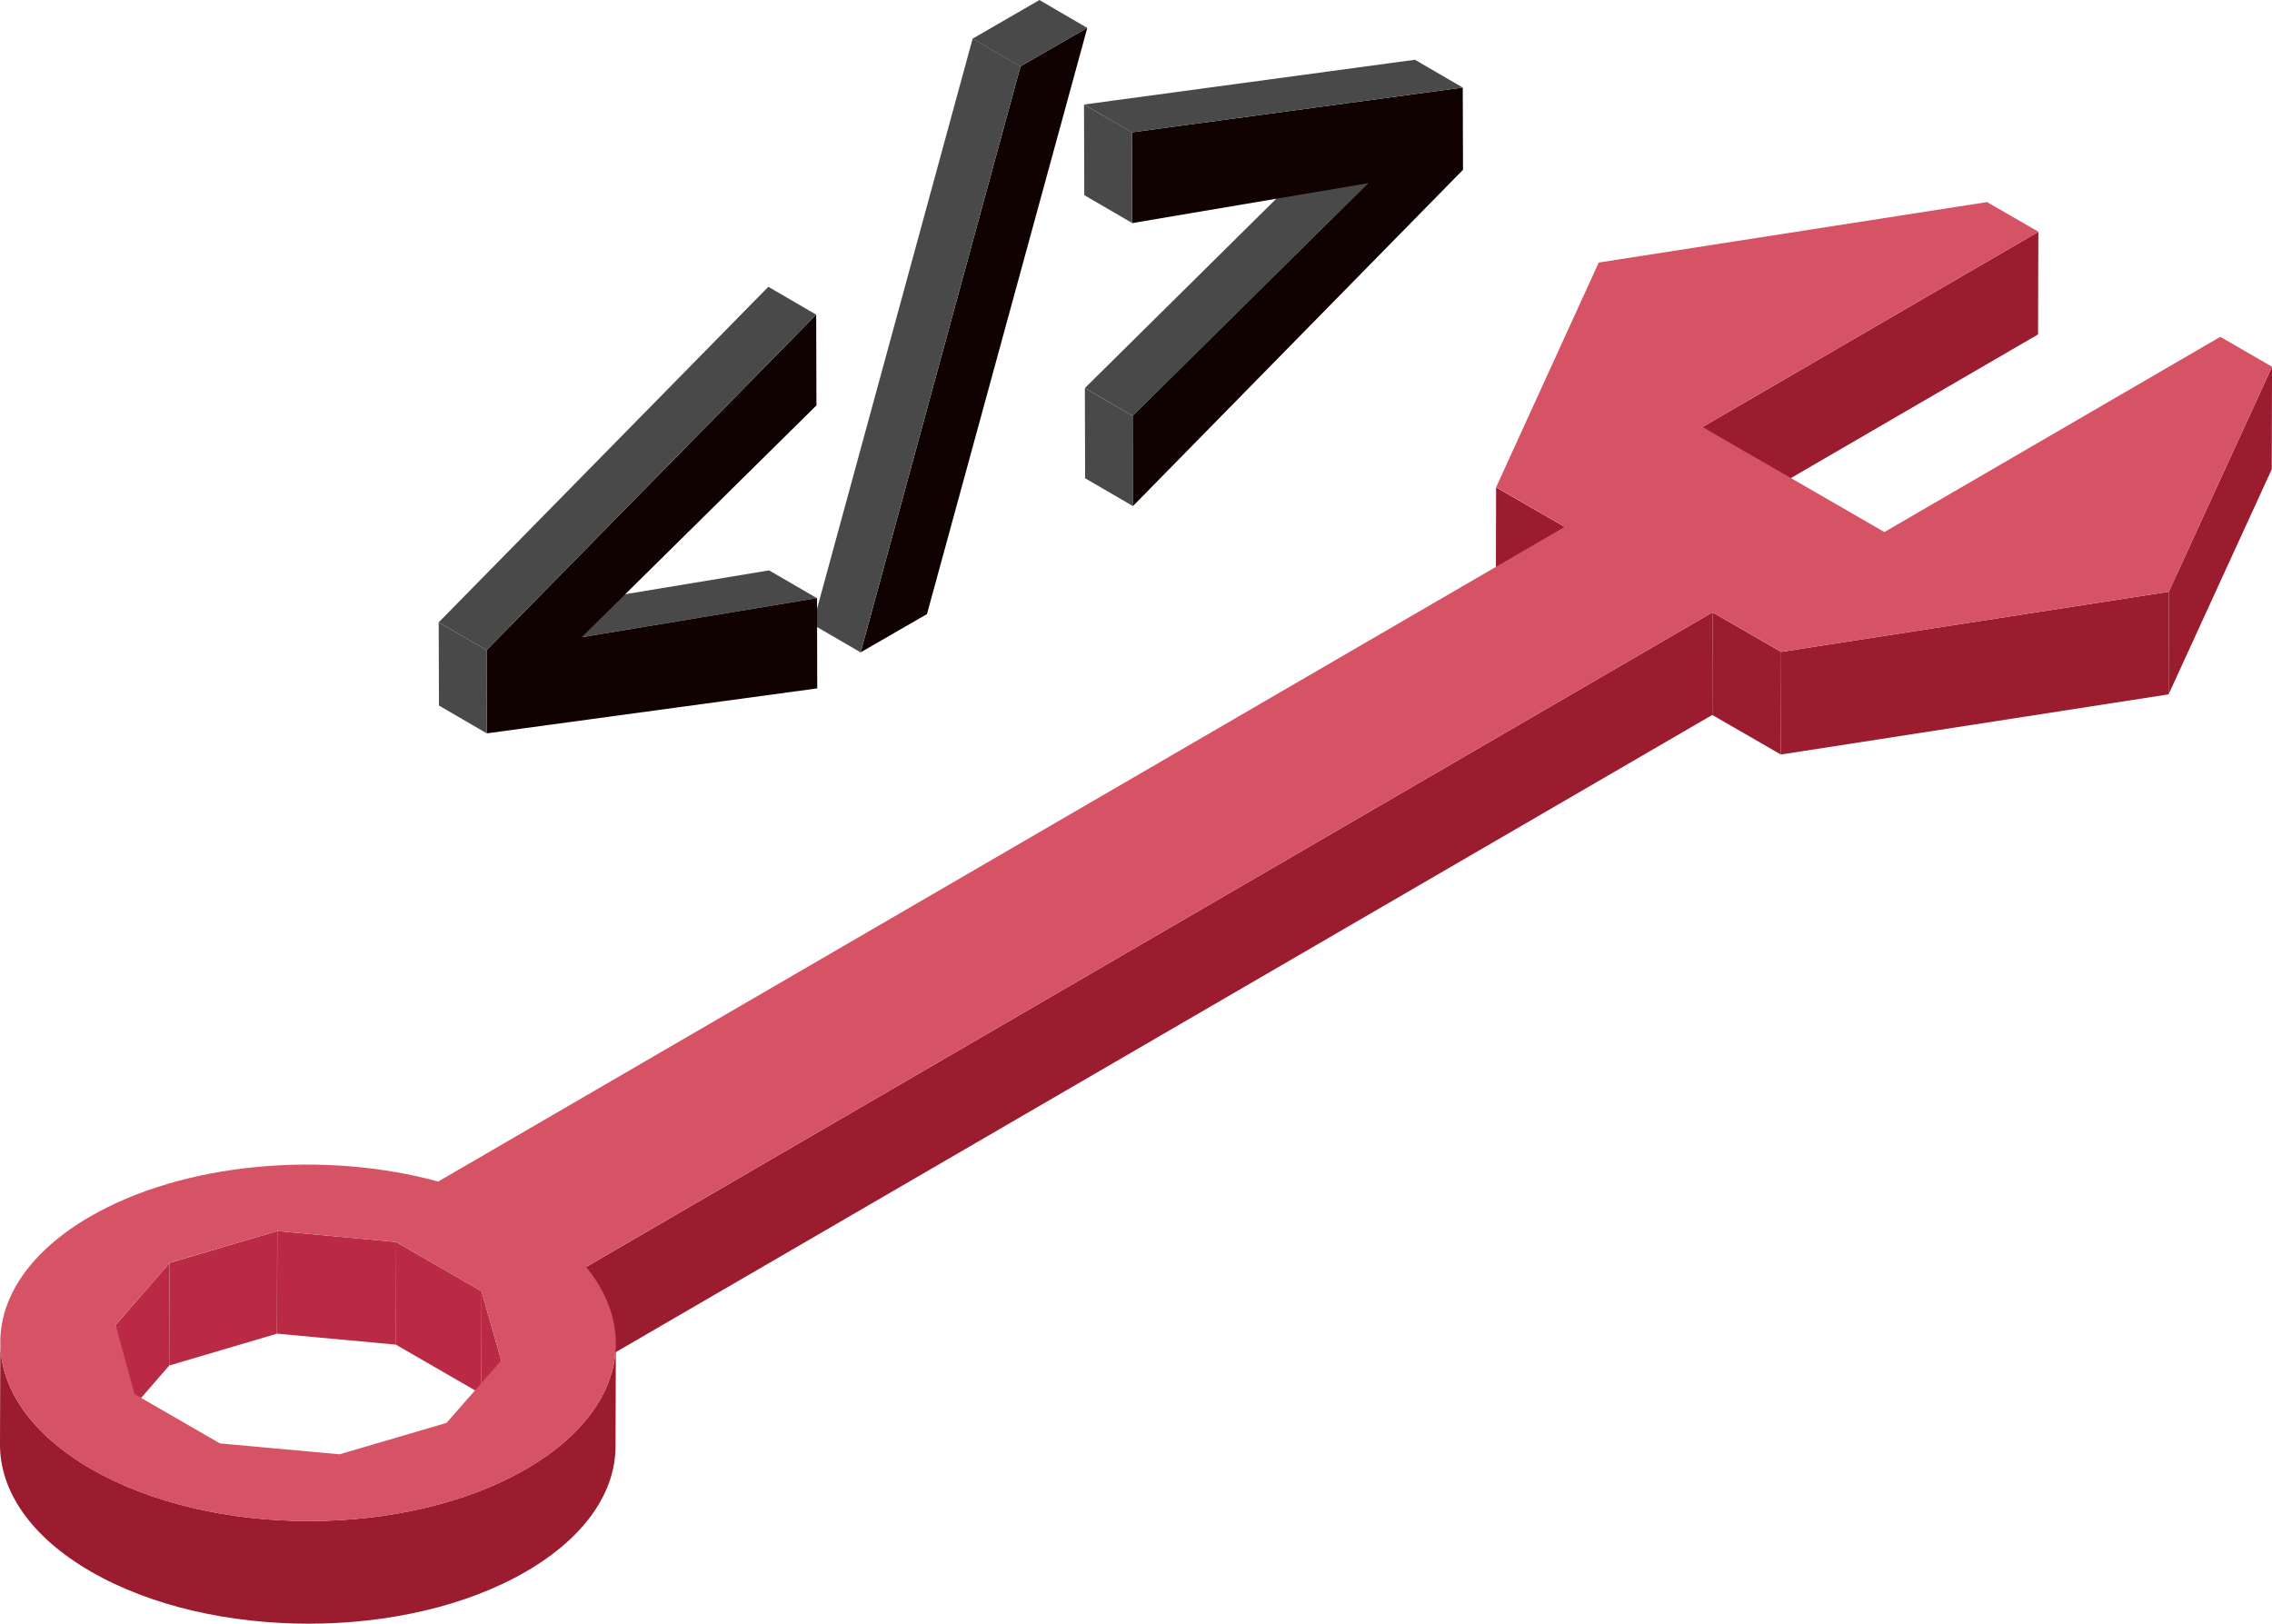 <svg id="Group_9064" data-name="Group 9064" xmlns="http://www.w3.org/2000/svg" xmlns:xlink="http://www.w3.org/1999/xlink" width="117.615" height="84.06" viewBox="0 0 117.615 84.06">
  <defs>
    <clipPath id="clip-path">
      <rect id="Rectangle_3766" data-name="Rectangle 3766" width="117.615" height="84.06" fill="#9b1c2e"/>
    </clipPath>
  </defs>
  <path id="Path_8602" data-name="Path 8602" d="M50.135,4.458l-.016,5.312L32.731,19.875l.016-5.312Z" transform="translate(55.385 7.543)" fill="#9b1c2e"/>
  <path id="Path_8603" data-name="Path 8603" d="M32.328,11.42l-.016,5.312-3.548-2.049.013-5.312Z" transform="translate(48.672 15.858)" fill="#9b1c2e"/>
  <path id="Path_8604" data-name="Path 8604" d="M41.713,18.7,41.7,24.014l5.339-11.649.016-5.314Z" transform="translate(70.562 11.931)" fill="#9b1c2e"/>
  <path id="Path_8605" data-name="Path 8605" d="M54.328,11.379l-.016,5.312L34.244,19.805l.013-5.312Z" transform="translate(57.947 19.255)" fill="#9b1c2e"/>
  <path id="Path_8606" data-name="Path 8606" d="M36.49,13.824l-.016,5.312-3.548-2.049.013-5.312Z" transform="translate(55.716 19.925)" fill="#9b1c2e"/>
  <path id="Path_8607" data-name="Path 8607" d="M11.5,24.24l-.016,5.312-6.154-.568.016-5.312Z" transform="translate(9.011 40.057)" fill="#ba2a45"/>
  <path id="Path_8608" data-name="Path 8608" d="M8.845,23.672l-.013,5.312-5.578,1.65.016-5.312Z" transform="translate(5.506 40.057)" fill="#ba2a45"/>
  <path id="Path_8609" data-name="Path 8609" d="M69.593,11.775l-.016,5.312L11.265,50.975l.016-5.312Z" transform="translate(19.062 19.924)" fill="#9b1c2e"/>
  <path id="Path_8610" data-name="Path 8610" d="M12.051,26.438l-.016,5.312L7.611,29.195l.016-5.312Z" transform="translate(12.88 40.414)" fill="#ba2a45"/>
  <path id="Path_8611" data-name="Path 8611" d="M5.021,24.285,5.005,29.6,2.219,32.808,2.232,27.5Z" transform="translate(3.754 41.094)" fill="#ba2a45"/>
  <path id="Path_8612" data-name="Path 8612" d="M9.255,30.144l1.015,3.572.016-5.312L9.268,24.832Z" transform="translate(15.66 42.02)" fill="#ba2a45"/>
  <g id="Group_9063" data-name="Group 9063" transform="translate(0 0)">
    <g id="Group_9062" data-name="Group 9062" clip-path="url(#clip-path)">
      <path id="Path_8613" data-name="Path 8613" d="M31.881,25.9l-.016,5.312c-.005,2.345-1.545,4.684-4.631,6.477-6.2,3.6-16.29,3.6-22.52.008C1.567,35.882-.005,33.5,0,31.117L.016,25.8c-.008,2.38,1.564,4.762,4.714,6.582,6.227,3.594,16.32,3.594,22.52-.008,3.085-1.793,4.622-4.135,4.631-6.477" transform="translate(0 43.666)" fill="#9b1c2e"/>
      <path id="Path_8614" data-name="Path 8614" d="M30.333,59.011c2.8,3.419,1.785,7.624-3.093,10.459-6.2,3.6-16.293,3.6-22.52.008-6.254-3.613-6.289-9.458-.086-13.062,4.878-2.832,12.131-3.435,18.043-1.825L80.992,20.7l-3.551-2.051L82.752,7.017l20.1-3.131,2.663,1.537L88.123,15.53l9.417,5.438,17.389-10.106,2.676,1.545-5.339,11.652L92.2,27.173l-3.551-2.051Zm-12.761,9.7,5.535-1.626,2.829-3.233-1.015-3.572L20.5,57.721l-6.154-.568L8.767,58.8,5.977,62.015l.975,3.578,4.423,2.555Z" transform="translate(0.01 6.575)" fill="#d65265"/>
    </g>
  </g>
  <path id="Path_8615" data-name="Path 8615" d="M20.874,12.131l2.477,1.44L23.337,8.9,20.861,7.463Z" transform="translate(35.299 12.628)" fill="#4a4949"/>
  <path id="Path_8616" data-name="Path 8616" d="M23.338,16.471l-2.477-1.44L33.035,2.989l2.479,1.44Z" transform="translate(35.3 5.058)" fill="#4a4949"/>
  <path id="Path_8617" data-name="Path 8617" d="M21.765,4,38.893,1.684l.013,4.256L21.819,23.35l-.013-4.671L33.982,6.637,21.779,8.7Z" transform="translate(36.83 2.849)" fill="#110202"/>
  <path id="Path_8618" data-name="Path 8618" d="M23.324,4.907l-2.479-1.44,17.13-2.318,2.477,1.44Z" transform="translate(35.272 1.944)" fill="#4a4949"/>
  <path id="Path_8619" data-name="Path 8619" d="M20.858,6.7l2.479,1.443-.013-4.7L20.844,2.01Z" transform="translate(35.272 3.402)" fill="#4a4949"/>
  <path id="Path_8620" data-name="Path 8620" d="M28.284.535l-8.3,30.349-3.433,1.981L24.827,2.53Z" transform="translate(28.003 0.905)" fill="#110202"/>
  <path id="Path_8621" data-name="Path 8621" d="M18.107,32.517l-2.479-1.44L23.908.741l2.477,1.44Z" transform="translate(26.444 1.254)" fill="#4a4949"/>
  <path id="Path_8622" data-name="Path 8622" d="M22.16,0,18.7,2l2.477,1.44,3.459-1.995Z" transform="translate(31.649 0.001)" fill="#4a4949"/>
  <path id="Path_8623" data-name="Path 8623" d="M12.743,14.427l-2.479-1.44,12.182-2.019,2.479,1.44Z" transform="translate(17.368 18.559)" fill="#4a4949"/>
  <path id="Path_8624" data-name="Path 8624" d="M26.419,6.05l.013,4.7-12.152,12,12.182-2.022.011,4.671L9.367,27.727,9.356,23.42Z" transform="translate(15.833 10.237)" fill="#110202"/>
  <path id="Path_8625" data-name="Path 8625" d="M8.449,16.274l2.479,1.443-.013-4.31-2.479-1.44Z" transform="translate(14.274 20.25)" fill="#4a4949"/>
  <path id="Path_8626" data-name="Path 8626" d="M10.915,24.325l-2.479-1.44L25.5,5.515l2.477,1.44Z" transform="translate(14.274 9.332)" fill="#4a4949"/>
</svg>
